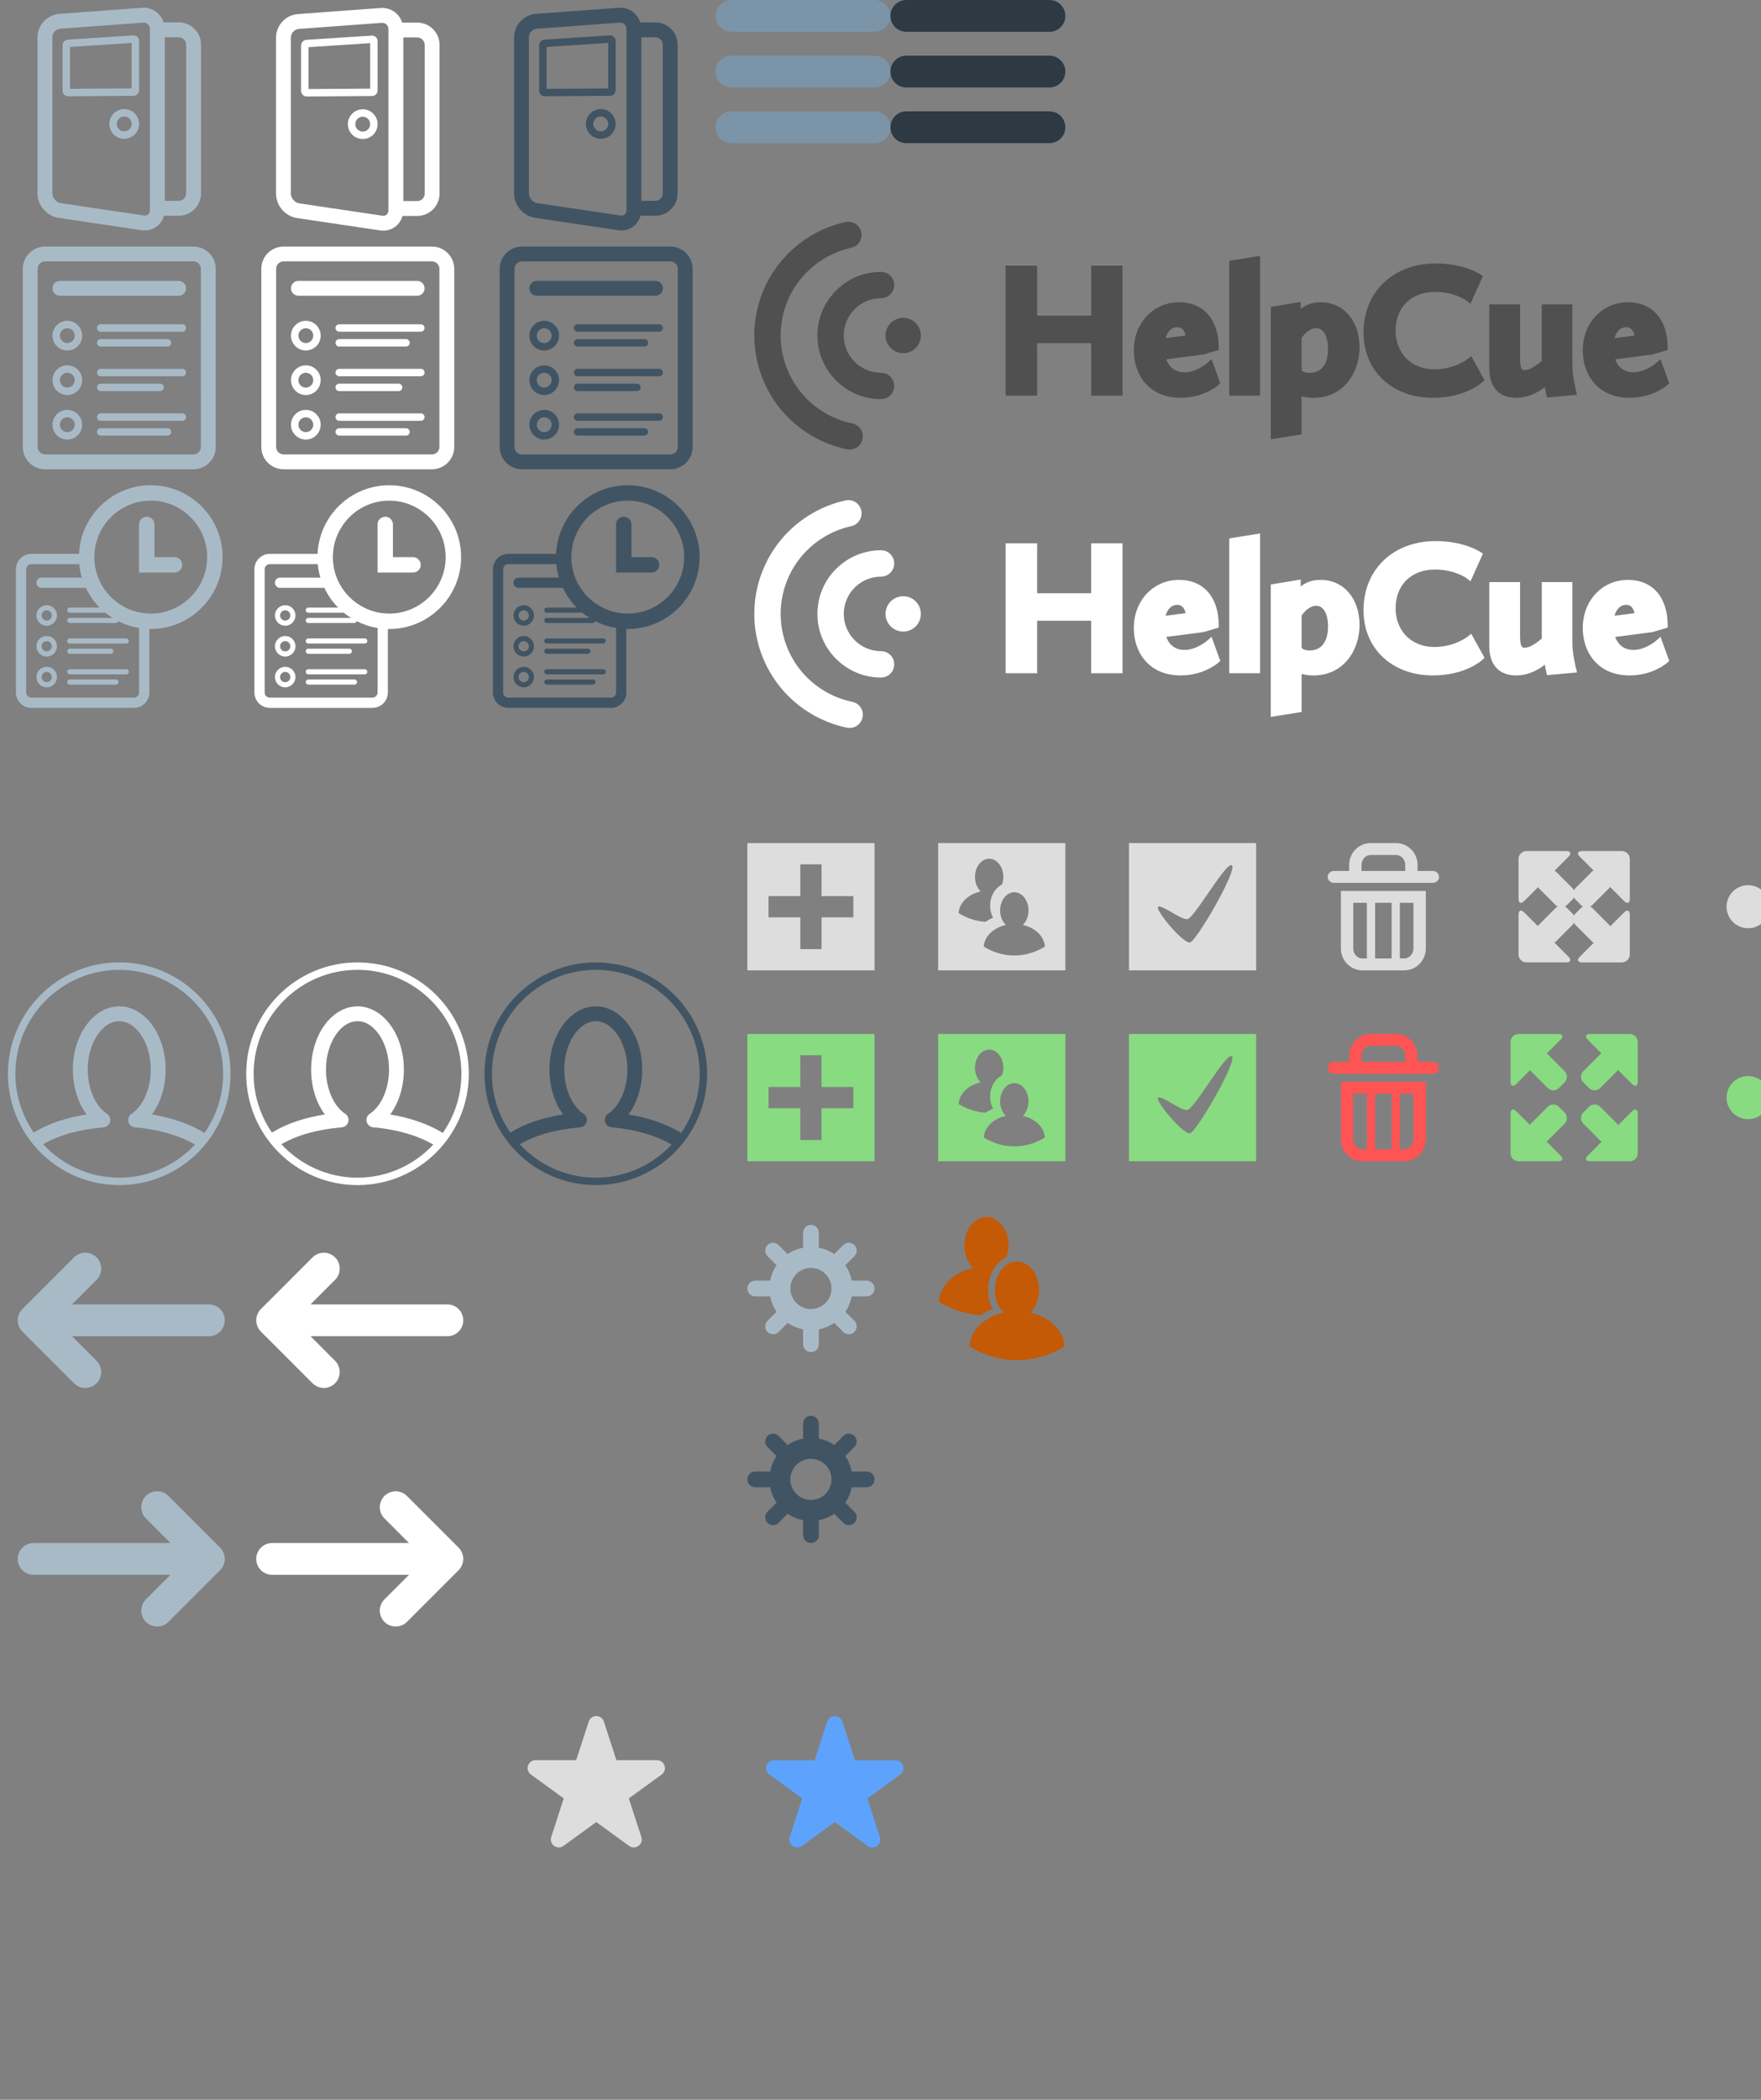 <?xml version="1.0" encoding="utf-8"?>
<!-- Generator: Adobe Illustrator 16.0.4, SVG Export Plug-In . SVG Version: 6.00 Build 0)  -->
<!DOCTYPE svg PUBLIC "-//W3C//DTD SVG 1.1//EN" "http://www.w3.org/Graphics/SVG/1.1/DTD/svg11.dtd">
<svg version="1.1" xmlns="http://www.w3.org/2000/svg" xmlns:xlink="http://www.w3.org/1999/xlink" x="0px" y="0px" width="221.5px"
	 height="264px" viewBox="0.25 0 221.5 264" enable-background="new 0.25 0 221.5 264" xml:space="preserve">
<rect x="0.25" y="0" width="221.5" height="264" fill="#808080" stroke="none"/>
<g id="Layer_1">
	<path fill="none" stroke="#000000" stroke-linecap="round" stroke-linejoin="round" stroke-miterlimit="10" d="M91.233,11.326"/>
	<path fill="none" stroke="#000000" stroke-linecap="round" stroke-linejoin="round" stroke-miterlimit="10" d="M89.233,12.929"/>
	<g>
		<path fill="#7B94A8" d="M110.25,0h-18c-1.104,0-2,0.896-2,2s0.896,2,2,2h18c1.104,0,2-0.896,2-2S111.354,0,110.25,0z"/>
		<path fill="#7B94A8" d="M110.25,7h-18c-1.104,0-2,0.896-2,2s0.896,2,2,2h18c1.104,0,2-0.896,2-2S111.354,7,110.25,7z"/>
		<path fill="#7B94A8" d="M110.25,14h-18c-1.104,0-2,0.896-2,2s0.896,2,2,2h18c1.104,0,2-0.896,2-2S111.354,14,110.25,14z"/>
	</g>
	<g>
		<path fill="#2D3A44" d="M132.25,0h-18c-1.104,0-2,0.896-2,2s0.896,2,2,2h18c1.104,0,2-0.896,2-2S133.354,0,132.25,0z"/>
		<path fill="#2D3A44" d="M132.25,7h-18c-1.104,0-2,0.896-2,2s0.896,2,2,2h18c1.104,0,2-0.896,2-2S133.354,7,132.25,7z"/>
		<path fill="#2D3A44" d="M132.25,14h-18c-1.104,0-2,0.896-2,2s0.896,2,2,2h18c1.104,0,2-0.896,2-2S133.354,14,132.25,14z"/>
	</g>
	<g>
		<path fill="#FFFFFF" d="M52.732,2.84h-1.895c-0.363-1.137-1.436-1.927-2.728-1.833L37.697,1.771
			c-1.505,0.11-2.731,1.43-2.731,2.939v19.636c0,1.5,1.163,2.85,2.647,3.071l10.443,1.553c0.138,0.021,0.274,0.03,0.407,0.03
			c1.168,0,2.116-0.773,2.412-1.849h1.857c1.546,0,2.805-1.258,2.805-2.805V5.646C55.537,4.098,54.278,2.84,52.732,2.84z
			 M49.108,26.45c0,0.453-0.33,0.739-0.777,0.67l-10.443-1.553c-0.561-0.083-1.053-0.653-1.053-1.221V4.71
			c0-0.543,0.457-1.034,0.999-1.074l10.48-0.767c0.453,0,0.794,0.345,0.794,0.803V26.45z M53.667,24.346
			c0,0.516-0.42,0.935-0.935,0.935h-1.753V4.71h1.753c0.515,0,0.935,0.42,0.935,0.935V24.346z"/>
		<path fill="#FFFFFF" d="M47.017,4.475c-0.001,0-0.002,0-0.003,0L38.793,5.01c-0.376,0.024-0.671,0.338-0.671,0.716v5.706
			c0,0.386,0.314,0.7,0.701,0.7h0.001l8.221-0.059c0.386,0,0.699-0.316,0.699-0.702v-6.21C47.745,4.783,47.438,4.475,47.017,4.475z
			 M46.81,11.142l-7.753,0.052V5.93l7.753-0.505V11.142z"/>
		<path fill="#FFFFFF" d="M45.875,13.739c-1.031,0-1.87,0.839-1.87,1.87c0,1.032,0.839,1.87,1.87,1.87s1.87-0.838,1.87-1.87
			C47.745,14.578,46.906,13.739,45.875,13.739z M45.875,16.544c-0.515,0-0.935-0.42-0.935-0.935c0-0.515,0.42-0.935,0.935-0.935
			s0.935,0.42,0.935,0.935C46.81,16.125,46.39,16.544,45.875,16.544z"/>
	</g>
	<g>
		<path fill="#FFFFFF" d="M38.718,40.333c-1.03,0-1.867,0.837-1.867,1.867c0,1.03,0.837,1.867,1.867,1.867
			c1.029,0,1.866-0.837,1.866-1.867C40.585,41.17,39.748,40.333,38.718,40.333z M38.718,43.134c-0.514,0-0.934-0.42-0.934-0.934
			s0.42-0.934,0.934-0.934s0.934,0.419,0.934,0.934S39.231,43.134,38.718,43.134z"/>
		<path fill="#FFFFFF" d="M38.718,45.934c-1.03,0-1.867,0.837-1.867,1.866c0,1.03,0.837,1.867,1.867,1.867
			c1.029,0,1.866-0.837,1.866-1.867C40.585,46.771,39.748,45.934,38.718,45.934z M38.718,48.733c-0.514,0-0.934-0.419-0.934-0.934
			c0-0.514,0.42-0.934,0.934-0.934s0.934,0.42,0.934,0.934C39.651,48.314,39.231,48.733,38.718,48.733z"/>
		<path fill="#FFFFFF" d="M38.718,51.533c-1.03,0-1.867,0.837-1.867,1.867s0.837,1.866,1.867,1.866c1.029,0,1.866-0.837,1.866-1.866
			C40.585,52.37,39.748,51.533,38.718,51.533z M38.718,54.333c-0.514,0-0.934-0.42-0.934-0.934c0-0.514,0.42-0.934,0.934-0.934
			s0.934,0.42,0.934,0.934C39.651,53.914,39.231,54.333,38.718,54.333z"/>
		<path fill="#FFFFFF" d="M54.585,31H35.918c-1.543,0-2.8,1.256-2.8,2.8V56.2c0,1.543,1.257,2.8,2.8,2.8h18.667
			c1.543,0,2.8-1.257,2.8-2.8V33.8C57.385,32.256,56.128,31,54.585,31z M55.518,56.2c0,0.514-0.419,0.934-0.934,0.934H35.918
			c-0.515,0-0.934-0.419-0.934-0.934V33.8c0-0.515,0.419-0.934,0.934-0.934h18.667c0.514,0,0.934,0.419,0.934,0.934L55.518,56.2
			L55.518,56.2z"/>
		<path fill="#FFFFFF" d="M53.185,40.771H42.917c-0.257,0-0.467,0.208-0.467,0.466c0,0.258,0.21,0.468,0.467,0.468h10.267
			c0.257,0,0.468-0.209,0.468-0.468C53.652,40.979,53.443,40.771,53.185,40.771z"/>
		<path fill="#FFFFFF" d="M42.917,43.57h8.4c0.257,0,0.466-0.208,0.466-0.467c0-0.257-0.208-0.467-0.466-0.467h-8.4
			c-0.257,0-0.467,0.209-0.467,0.467C42.451,43.362,42.66,43.57,42.917,43.57z"/>
		<path fill="#FFFFFF" d="M53.185,46.371H42.917c-0.257,0-0.467,0.209-0.467,0.467c0,0.257,0.21,0.467,0.467,0.467h10.267
			c0.257,0,0.468-0.209,0.468-0.467C53.652,46.58,53.443,46.371,53.185,46.371z"/>
		<path fill="#FFFFFF" d="M42.917,49.171h7.467c0.257,0,0.467-0.209,0.467-0.467c0-0.258-0.208-0.466-0.467-0.466h-7.467
			c-0.257,0-0.467,0.208-0.467,0.466C42.451,48.962,42.66,49.171,42.917,49.171z"/>
		<path fill="#FFFFFF" d="M53.185,51.971H42.917c-0.257,0-0.467,0.209-0.467,0.467s0.21,0.467,0.467,0.467h10.267
			c0.257,0,0.468-0.208,0.468-0.467C53.652,52.18,53.443,51.971,53.185,51.971z"/>
		<path fill="#FFFFFF" d="M51.319,53.837h-8.4c-0.257,0-0.467,0.209-0.467,0.467c0,0.259,0.21,0.466,0.467,0.466h8.4
			c0.257,0,0.466-0.208,0.466-0.466C51.785,54.047,51.576,53.837,51.319,53.837z"/>
		<path fill="#FFFFFF" d="M37.785,37.183h14.933c0.515,0,0.934-0.418,0.934-0.934c0-0.515-0.419-0.934-0.934-0.934H37.785
			c-0.515,0-0.934,0.419-0.934,0.934C36.852,36.765,37.27,37.183,37.785,37.183z"/>
	</g>
	<path fill="#FFFFFF" d="M45.217,121c-7.732,0-14,6.269-14,14s6.268,14,14,14s14-6.269,14-14S52.949,121,45.217,121z
		 M45.217,121.934c7.206,0,13.066,5.86,13.066,13.066c0,2.777-0.876,5.348-2.358,7.467c-0.041-0.035-0.072-0.08-0.121-0.109
		c-1.824-1.082-3.997-1.832-6.479-2.236c1.091-1.461,1.726-3.478,1.726-5.662c0-4.375-2.618-7.933-5.833-7.933
		s-5.833,3.558-5.833,7.933c0,2.184,0.633,4.197,1.722,5.658c-2.559,0.404-4.749,1.144-6.527,2.203
		c-0.042,0.025-0.07,0.066-0.107,0.097c-1.461-2.108-2.322-4.663-2.322-7.417C32.15,127.794,38.011,121.934,45.217,121.934z
		 M45.217,148.066c-3.784,0-7.186-1.626-9.574-4.203c1.949-1.137,4.481-1.85,7.535-2.121c0.256-0.008,0.51-0.121,0.687-0.328
		c0.246-0.289,0.295-0.697,0.122-1.034c-0.087-0.17-0.221-0.305-0.382-0.391c-1.433-0.997-2.355-3.156-2.355-5.53
		c0-3.287,1.816-6.066,3.967-6.066c2.151,0,3.966,2.779,3.966,6.066c0,2.377-0.924,4.539-2.359,5.534
		c-0.141,0.079-0.262,0.195-0.348,0.34c-0.183,0.31-0.172,0.697,0.028,0.994c0.18,0.27,0.477,0.415,0.777,0.415c0,0,0.002,0,0.002,0
		c2.905,0.262,5.48,1.012,7.467,2.164C52.364,146.458,48.978,148.066,45.217,148.066z"/>
	<path fill="#FFFFFF" d="M58.183,197.111c0.018-0.025,0.029-0.057,0.046-0.084c0.05-0.084,0.1-0.168,0.138-0.26
		c0.016-0.037,0.023-0.078,0.037-0.117c0.029-0.084,0.06-0.166,0.077-0.256c0.026-0.129,0.04-0.269,0.04-0.396
		s-0.014-0.268-0.04-0.396c-0.018-0.09-0.048-0.172-0.077-0.256c-0.014-0.039-0.021-0.08-0.037-0.117
		c-0.038-0.092-0.088-0.176-0.138-0.26c-0.017-0.027-0.028-0.059-0.046-0.085c-0.073-0.108-0.156-0.21-0.249-0.304l-6.499-6.498
		c-0.781-0.781-2.048-0.781-2.828,0c-0.781,0.781-0.781,2.047,0,2.828l3.085,3.09H34.479c-1.104,0-2,0.896-2,2s0.896,2,2,2h17.213
		l-3.086,3.086c-0.781,0.781-0.781,2.047,0,2.828c0.39,0.391,0.902,0.586,1.414,0.586s1.023-0.195,1.414-0.586l6.499-6.498
		C58.026,197.322,58.109,197.221,58.183,197.111z"/>
	<g>
		<path fill="#415463" d="M82.673,2.813h-1.895c-0.363-1.137-1.435-1.927-2.728-1.833L67.639,1.744
			c-1.505,0.11-2.731,1.43-2.731,2.939v19.636c0,1.5,1.163,2.85,2.647,3.071l10.443,1.553c0.138,0.021,0.274,0.03,0.407,0.03
			c1.168,0,2.116-0.773,2.412-1.849h1.857c1.546,0,2.805-1.258,2.805-2.805V5.619C85.479,4.071,84.22,2.813,82.673,2.813z
			 M79.05,26.423c0,0.453-0.33,0.739-0.777,0.67L67.831,25.54c-0.562-0.083-1.053-0.653-1.053-1.221V4.684
			c0-0.543,0.457-1.034,0.999-1.074l10.48-0.767c0.453,0,0.794,0.345,0.794,0.803V26.423z M83.608,24.319
			c0,0.516-0.42,0.935-0.935,0.935H80.92V4.684h1.753c0.515,0,0.935,0.42,0.935,0.935V24.319z"/>
		<path fill="#415463" d="M76.958,4.448c-0.001,0-0.002,0-0.003,0l-8.221,0.535c-0.376,0.024-0.671,0.338-0.671,0.716v5.706
			c0,0.386,0.314,0.7,0.701,0.7h0.002l8.221-0.059c0.386,0,0.699-0.316,0.699-0.702v-6.21C77.687,4.756,77.38,4.448,76.958,4.448z
			 M76.751,11.115l-7.753,0.052V5.903l7.753-0.505V11.115z"/>
		<path fill="#415463" d="M75.816,13.712c-1.031,0-1.87,0.839-1.87,1.87c0,1.032,0.839,1.87,1.87,1.87c1.032,0,1.87-0.838,1.87-1.87
			C77.687,14.551,76.848,13.712,75.816,13.712z M75.816,16.518c-0.515,0-0.935-0.42-0.935-0.935c0-0.515,0.42-0.935,0.935-0.935
			c0.515,0,0.935,0.42,0.935,0.935C76.751,16.098,76.332,16.518,75.816,16.518z"/>
	</g>
	<g>
		<path fill="#415463" d="M68.701,40.333c-1.028,0-1.866,0.837-1.866,1.867c0,1.03,0.837,1.867,1.866,1.867
			c1.03,0,1.867-0.837,1.867-1.867C70.569,41.17,69.731,40.333,68.701,40.333z M68.701,43.134c-0.514,0-0.934-0.42-0.934-0.934
			s0.42-0.934,0.934-0.934c0.515,0,0.934,0.419,0.934,0.934S69.216,43.134,68.701,43.134z"/>
		<path fill="#415463" d="M68.701,45.934c-1.028,0-1.866,0.837-1.866,1.866c0,1.03,0.837,1.867,1.866,1.867
			c1.03,0,1.867-0.837,1.867-1.867C70.569,46.771,69.731,45.934,68.701,45.934z M68.701,48.733c-0.514,0-0.934-0.419-0.934-0.934
			c0-0.514,0.42-0.934,0.934-0.934c0.515,0,0.934,0.42,0.934,0.934C69.635,48.314,69.216,48.733,68.701,48.733z"/>
		<path fill="#415463" d="M68.701,51.533c-1.028,0-1.866,0.837-1.866,1.867s0.837,1.866,1.866,1.866c1.03,0,1.867-0.837,1.867-1.866
			C70.569,52.37,69.731,51.533,68.701,51.533z M68.701,54.333c-0.514,0-0.934-0.42-0.934-0.934c0-0.514,0.42-0.934,0.934-0.934
			c0.515,0,0.934,0.42,0.934,0.934C69.635,53.914,69.216,54.333,68.701,54.333z"/>
		<path fill="#415463" d="M84.569,31H65.902c-1.543,0-2.8,1.256-2.8,2.8V56.2c0,1.543,1.257,2.8,2.8,2.8h18.667
			c1.543,0,2.8-1.257,2.8-2.8V33.8C87.368,32.256,86.112,31,84.569,31z M85.501,56.2c0,0.514-0.419,0.934-0.934,0.934H65.902
			c-0.514,0-0.934-0.419-0.934-0.934V33.8c0-0.515,0.419-0.934,0.934-0.934h18.667c0.514,0,0.934,0.419,0.934,0.934L85.501,56.2
			L85.501,56.2z"/>
		<path fill="#415463" d="M83.169,40.771H72.902c-0.258,0-0.466,0.208-0.466,0.466c0,0.258,0.208,0.468,0.466,0.468h10.266
			c0.258,0,0.467-0.209,0.467-0.468C83.635,40.979,83.426,40.771,83.169,40.771z"/>
		<path fill="#415463" d="M72.902,43.57h8.399c0.257,0,0.467-0.208,0.467-0.467c0-0.257-0.209-0.467-0.467-0.467h-8.399
			c-0.258,0-0.466,0.209-0.466,0.467C72.436,43.362,72.644,43.57,72.902,43.57z"/>
		<path fill="#415463" d="M83.169,46.371H72.902c-0.258,0-0.466,0.209-0.466,0.467c0,0.257,0.208,0.467,0.466,0.467h10.266
			c0.258,0,0.467-0.209,0.467-0.467C83.635,46.58,83.426,46.371,83.169,46.371z"/>
		<path fill="#415463" d="M72.902,49.171h7.467c0.258,0,0.467-0.209,0.467-0.467c0-0.258-0.209-0.466-0.467-0.466h-7.467
			c-0.258,0-0.466,0.208-0.466,0.466C72.436,48.962,72.644,49.171,72.902,49.171z"/>
		<path fill="#415463" d="M83.169,51.971H72.902c-0.258,0-0.466,0.209-0.466,0.467s0.208,0.467,0.466,0.467h10.266
			c0.258,0,0.467-0.208,0.467-0.467C83.635,52.18,83.426,51.971,83.169,51.971z"/>
		<path fill="#415463" d="M81.301,53.837h-8.399c-0.258,0-0.466,0.209-0.466,0.467c0,0.259,0.208,0.466,0.466,0.466h8.399
			c0.257,0,0.467-0.208,0.467-0.466C81.768,54.047,81.56,53.837,81.301,53.837z"/>
		<path fill="#415463" d="M67.769,37.183h14.934c0.515,0,0.934-0.418,0.934-0.934c0-0.515-0.419-0.934-0.934-0.934H67.769
			c-0.515,0-0.933,0.419-0.933,0.934C66.835,36.765,67.254,37.183,67.769,37.183z"/>
	</g>
	<path fill="#415463" d="M75.193,121c-7.732,0-14,6.269-14,14s6.268,14,14,14c7.731,0,14-6.269,14-14S82.925,121,75.193,121z
		 M75.193,121.934c7.205,0,13.066,5.86,13.066,13.066c0,2.777-0.876,5.348-2.358,7.467c-0.041-0.035-0.072-0.08-0.121-0.109
		c-1.824-1.082-3.997-1.832-6.479-2.236c1.091-1.461,1.726-3.478,1.726-5.662c0-4.375-2.617-7.933-5.833-7.933
		c-3.216,0-5.833,3.558-5.833,7.933c0,2.184,0.633,4.197,1.722,5.658c-2.56,0.404-4.75,1.144-6.527,2.203
		c-0.043,0.025-0.07,0.066-0.108,0.097c-1.461-2.108-2.322-4.663-2.322-7.417C62.126,127.794,67.988,121.934,75.193,121.934z
		 M75.193,148.066c-3.784,0-7.186-1.626-9.574-4.203c1.948-1.137,4.48-1.85,7.534-2.121c0.257-0.008,0.51-0.121,0.687-0.328
		c0.247-0.289,0.295-0.697,0.122-1.034c-0.087-0.17-0.222-0.305-0.382-0.391c-1.433-0.997-2.354-3.156-2.354-5.53
		c0-3.287,1.816-6.066,3.967-6.066c2.15,0,3.967,2.779,3.967,6.066c0,2.377-0.925,4.539-2.359,5.534
		c-0.142,0.079-0.263,0.195-0.349,0.34c-0.183,0.31-0.171,0.697,0.028,0.994c0.18,0.27,0.477,0.415,0.777,0.415
		c0.001,0,0.002,0,0.003,0c2.905,0.262,5.479,1.012,7.467,2.164C82.341,146.458,78.954,148.066,75.193,148.066z"/>
	<g>
		<path fill="#A9BAC7" d="M22.73,2.813h-1.895c-0.363-1.137-1.436-1.927-2.728-1.833L7.696,1.744
			c-1.505,0.11-2.731,1.43-2.731,2.939v19.636c0,1.5,1.163,2.85,2.647,3.071l10.443,1.553c0.138,0.021,0.274,0.03,0.407,0.03
			c1.168,0,2.116-0.773,2.412-1.849h1.857c1.546,0,2.805-1.258,2.805-2.805V5.619C25.536,4.071,24.277,2.813,22.73,2.813z
			 M19.107,26.423c0,0.453-0.33,0.739-0.777,0.67L7.886,25.54c-0.56-0.083-1.052-0.653-1.052-1.221V4.684
			c0-0.543,0.457-1.035,0.999-1.074l10.48-0.767c0.453,0,0.794,0.345,0.794,0.803V26.423z M23.666,24.319
			c0,0.516-0.42,0.935-0.935,0.935h-1.753V4.684h1.753c0.515,0,0.935,0.42,0.935,0.935V24.319z"/>
		<path fill="#A9BAC7" d="M17.016,4.448c-0.001,0-0.002,0-0.003,0L8.792,4.983C8.415,5.007,8.12,5.321,8.12,5.699v5.706
			c0,0.386,0.314,0.7,0.701,0.7h0.001l8.221-0.059c0.386,0,0.699-0.316,0.699-0.702v-6.21C17.744,4.756,17.437,4.448,17.016,4.448z
			 M16.809,11.115l-7.753,0.052V5.903l7.753-0.505V11.115z"/>
		<path fill="#A9BAC7" d="M15.874,13.712c-1.031,0-1.87,0.839-1.87,1.87c0,1.032,0.839,1.87,1.87,1.87s1.87-0.838,1.87-1.87
			C17.744,14.551,16.905,13.712,15.874,13.712z M15.874,16.518c-0.515,0-0.935-0.42-0.935-0.935c0-0.515,0.42-0.935,0.935-0.935
			s0.935,0.42,0.935,0.935C16.809,16.098,16.389,16.518,15.874,16.518z"/>
	</g>
	<g>
		<path fill="#A9BAC7" d="M8.718,40.333c-1.03,0-1.867,0.837-1.867,1.867c0,1.03,0.837,1.867,1.867,1.867s1.867-0.837,1.867-1.867
			S9.748,40.333,8.718,40.333z M8.718,43.134c-0.514,0-0.934-0.42-0.934-0.934s0.42-0.934,0.934-0.934
			c0.514,0,0.934,0.419,0.934,0.934S9.231,43.134,8.718,43.134z"/>
		<path fill="#A9BAC7" d="M8.718,45.934c-1.03,0-1.867,0.837-1.867,1.866c0,1.03,0.837,1.867,1.867,1.867s1.867-0.837,1.867-1.867
			S9.748,45.934,8.718,45.934z M8.718,48.733c-0.514,0-0.934-0.419-0.934-0.934c0-0.514,0.42-0.934,0.934-0.934
			c0.514,0,0.934,0.42,0.934,0.934C9.652,48.314,9.231,48.733,8.718,48.733z"/>
		<path fill="#A9BAC7" d="M8.718,51.533c-1.03,0-1.867,0.837-1.867,1.867s0.837,1.866,1.867,1.866s1.867-0.837,1.867-1.866
			C10.585,52.37,9.748,51.533,8.718,51.533z M8.718,54.333c-0.514,0-0.934-0.42-0.934-0.934c0-0.514,0.42-0.934,0.934-0.934
			c0.514,0,0.934,0.42,0.934,0.934C9.652,53.914,9.231,54.333,8.718,54.333z"/>
		<path fill="#A9BAC7" d="M24.584,31H5.917c-1.543,0-2.8,1.256-2.8,2.8V56.2c0,1.543,1.255,2.8,2.8,2.8h18.667
			c1.543,0,2.8-1.257,2.8-2.8V33.8C27.385,32.256,26.128,31,24.584,31z M25.517,56.2c0,0.514-0.419,0.934-0.934,0.934H5.917
			c-0.514,0-0.934-0.419-0.934-0.934V33.8c0-0.515,0.419-0.934,0.934-0.934h18.667c0.514,0,0.934,0.419,0.934,0.934L25.517,56.2
			L25.517,56.2z"/>
		<path fill="#A9BAC7" d="M23.184,40.771H12.917c-0.257,0-0.467,0.208-0.467,0.466c0,0.258,0.209,0.468,0.467,0.468h10.266
			c0.258,0,0.467-0.209,0.467-0.468C23.651,40.979,23.443,40.771,23.184,40.771z"/>
		<path fill="#A9BAC7" d="M12.917,43.57h8.4c0.257,0,0.468-0.208,0.468-0.467c0-0.257-0.209-0.467-0.468-0.467h-8.4
			c-0.257,0-0.467,0.209-0.467,0.467C12.451,43.362,12.66,43.57,12.917,43.57z"/>
		<path fill="#A9BAC7" d="M23.184,46.372H12.917c-0.257,0-0.467,0.209-0.467,0.467c0,0.258,0.209,0.467,0.467,0.467h10.266
			c0.258,0,0.467-0.208,0.467-0.467C23.651,46.58,23.443,46.372,23.184,46.372z"/>
		<path fill="#A9BAC7" d="M12.917,49.171h7.467c0.257,0,0.468-0.209,0.468-0.467c0-0.258-0.21-0.466-0.468-0.466h-7.467
			c-0.257,0-0.467,0.208-0.467,0.466C12.451,48.962,12.66,49.171,12.917,49.171z"/>
		<path fill="#A9BAC7" d="M23.184,51.971H12.917c-0.257,0-0.467,0.209-0.467,0.467s0.209,0.467,0.467,0.467h10.266
			c0.258,0,0.467-0.208,0.467-0.467C23.651,52.18,23.443,51.971,23.184,51.971z"/>
		<path fill="#A9BAC7" d="M21.317,53.837h-8.4c-0.257,0-0.467,0.209-0.467,0.467c0,0.259,0.209,0.466,0.467,0.466h8.4
			c0.257,0,0.468-0.208,0.468-0.466C21.785,54.047,21.576,53.837,21.317,53.837z"/>
		<path fill="#A9BAC7" d="M7.784,37.184h14.934c0.515,0,0.933-0.418,0.933-0.934c0-0.515-0.418-0.934-0.933-0.934H7.784
			c-0.515,0-0.934,0.419-0.934,0.934C6.851,36.765,7.27,37.184,7.784,37.184z"/>
	</g>
	<path fill="#A9BAC7" d="M15.25,121c-7.731,0-14,6.269-14,14s6.269,14,14,14s14-6.269,14-14S22.981,121,15.25,121z M15.25,121.934
		c7.205,0,13.066,5.86,13.066,13.066c0,2.777-0.876,5.348-2.358,7.467c-0.042-0.035-0.072-0.08-0.121-0.109
		c-1.825-1.082-3.998-1.832-6.479-2.236c1.091-1.461,1.726-3.478,1.726-5.662c0-4.375-2.617-7.933-5.833-7.933
		s-5.833,3.558-5.833,7.933c0,2.184,0.633,4.197,1.722,5.658c-2.559,0.404-4.749,1.144-6.526,2.203
		c-0.043,0.025-0.071,0.066-0.108,0.097c-1.461-2.108-2.322-4.663-2.322-7.417C2.184,127.794,8.045,121.934,15.25,121.934z
		 M15.25,148.066c-3.784,0-7.186-1.626-9.574-4.203c1.949-1.137,4.48-1.85,7.534-2.121c0.257-0.008,0.51-0.121,0.687-0.328
		c0.247-0.289,0.295-0.697,0.122-1.034c-0.087-0.17-0.221-0.305-0.382-0.391c-1.433-0.997-2.355-3.156-2.355-5.53
		c0-3.287,1.816-6.066,3.967-6.066s3.967,2.779,3.967,6.066c0,2.377-0.924,4.539-2.359,5.534c-0.142,0.079-0.263,0.195-0.348,0.34
		c-0.183,0.31-0.172,0.697,0.028,0.994c0.18,0.27,0.476,0.415,0.777,0.415c0.001,0,0.002,0,0.003,0
		c2.905,0.262,5.479,1.012,7.466,2.164C22.397,146.458,19.011,148.066,15.25,148.066z"/>
	<path fill="#A9BAC7" d="M28.183,197.111c0.018-0.025,0.029-0.057,0.046-0.084c0.05-0.084,0.1-0.168,0.138-0.26
		c0.016-0.037,0.023-0.078,0.037-0.117c0.029-0.084,0.06-0.166,0.077-0.256c0.026-0.129,0.04-0.269,0.04-0.396
		s-0.014-0.268-0.04-0.396c-0.018-0.09-0.048-0.172-0.077-0.256c-0.014-0.039-0.021-0.08-0.037-0.117
		c-0.038-0.092-0.088-0.176-0.138-0.26c-0.017-0.027-0.028-0.059-0.046-0.085c-0.073-0.108-0.156-0.21-0.249-0.304l-6.499-6.498
		c-0.781-0.781-2.048-0.781-2.828,0c-0.781,0.781-0.781,2.047,0,2.828l3.085,3.09H4.479c-1.104,0-2,0.896-2,2s0.896,2,2,2h17.213
		l-3.086,3.086c-0.781,0.781-0.781,2.047,0,2.828c0.39,0.391,0.902,0.586,1.414,0.586s1.023-0.195,1.414-0.586l6.499-6.498
		C28.026,197.322,28.109,197.221,28.183,197.111z"/>
	<path fill="#A9BAC7" d="M2.817,164.889c-0.018,0.025-0.029,0.057-0.046,0.084c-0.05,0.084-0.1,0.168-0.138,0.26
		c-0.016,0.037-0.023,0.078-0.037,0.117c-0.029,0.084-0.06,0.166-0.077,0.256c-0.026,0.129-0.04,0.269-0.04,0.396
		s0.014,0.268,0.04,0.396c0.018,0.09,0.048,0.172,0.077,0.256c0.014,0.039,0.021,0.08,0.037,0.117
		c0.038,0.092,0.088,0.176,0.138,0.26c0.017,0.027,0.028,0.059,0.046,0.085c0.073,0.108,0.156,0.21,0.249,0.304l6.499,6.498
		c0.781,0.781,2.048,0.781,2.828,0c0.781-0.781,0.781-2.047,0-2.828L9.308,168h17.213c1.104,0,2-0.896,2-2s-0.896-2-2-2H9.308
		l3.086-3.086c0.781-0.781,0.781-2.047,0-2.828c-0.39-0.391-0.902-0.586-1.414-0.586s-1.023,0.195-1.414,0.586l-6.499,6.498
		C2.974,164.678,2.891,164.779,2.817,164.889z"/>
	<path fill="#FFFFFF" d="M32.817,164.889c-0.018,0.025-0.029,0.057-0.046,0.084c-0.05,0.084-0.1,0.168-0.138,0.26
		c-0.016,0.037-0.023,0.078-0.037,0.117c-0.029,0.084-0.06,0.166-0.077,0.256c-0.026,0.129-0.04,0.269-0.04,0.396
		s0.014,0.268,0.04,0.396c0.018,0.09,0.048,0.172,0.077,0.256c0.014,0.039,0.021,0.08,0.037,0.117
		c0.038,0.092,0.088,0.176,0.138,0.26c0.017,0.027,0.028,0.059,0.046,0.085c0.073,0.108,0.156,0.21,0.249,0.304l6.499,6.498
		c0.781,0.781,2.048,0.781,2.828,0c0.781-0.781,0.781-2.047,0-2.828L39.308,168h17.213c1.104,0,2-0.896,2-2s-0.896-2-2-2H39.308
		l3.086-3.086c0.781-0.781,0.781-2.047,0-2.828c-0.39-0.391-0.902-0.586-1.414-0.586s-1.023,0.195-1.414,0.586l-6.499,6.498
		C32.974,164.678,32.891,164.779,32.817,164.889z"/>
	<g>
		<path fill="#505050" d="M107.121,56.524c-0.11,0-0.224-0.012-0.334-0.035c-3.249-0.666-6.207-2.446-8.326-5.016
			c-2.15-2.607-3.336-5.906-3.336-9.29c0-3.353,1.165-6.628,3.279-9.222c2.085-2.557,4.998-4.348,8.205-5.047
			c0.895-0.194,1.777,0.373,1.973,1.27c0.195,0.894-0.373,1.777-1.268,1.972c-2.476,0.539-4.727,1.923-6.34,3.902
			c-1.633,2.003-2.531,4.533-2.531,7.125c0,2.616,0.914,5.165,2.576,7.177c1.639,1.988,3.924,3.365,6.432,3.878
			c0.896,0.183,1.477,1.06,1.291,1.958C108.582,55.982,107.893,56.524,107.121,56.524z"/>
		<path fill="#505050" d="M111.066,50.186c-4.412,0-8.002-3.59-8.002-8.002c0-4.413,3.59-8.003,8.002-8.003
			c0.916,0,1.658,0.744,1.658,1.659c0,0.916-0.742,1.659-1.658,1.659c-2.584,0-4.686,2.102-4.686,4.685s2.102,4.685,4.686,4.685
			c0.916,0,1.658,0.743,1.658,1.659S111.982,50.186,111.066,50.186z"/>
		<circle fill="#505050" cx="113.856" cy="42.184" r="2.222"/>
	</g>
	<g>
		<path fill="#505050" d="M254.307,36.718c2.524,0,4.477,1.675,4.496,1.692l0.123,0.107l1.965-4.062l-0.081-0.062
			c-0.026-0.02-2.604-1.958-6.882-1.958c-3.004,0-5.738,1.142-7.699,3.216c-1.834,1.939-2.885,4.61-2.885,7.327
			c0,5.787,4.283,9.829,10.416,9.829c4.832,0,6.979-2.377,7.067-2.479l0.054-0.061l-1.701-3.762l-0.128,0.12
			c-0.021,0.019-2.056,1.898-4.913,1.898c-3.114,0-5.127-2.292-5.127-5.84C249.012,39.116,251.14,36.718,254.307,36.718z"/>
		<path fill="#505050" d="M281.564,46.339V32.94h-5.459v12.544c-1.254,1.1-3.09,2.536-4.706,2.536c-1.382,0-1.849-0.901-1.849-3.572
			V32.94h-5.502v13.987c0,5.116,3.369,5.88,5.377,5.88c3.336,0,5.841-1.935,7.134-3.215c0.183,1.339,0.553,2.975,0.557,2.992
			l0.024,0.106l5.295-0.485l-0.035-0.141C282.393,52.03,281.564,48.607,281.564,46.339z"/>
		<path fill="#505050" d="M297.523,32.436c-2.717,0-4.599,2.18-5.588,3.718v-3.656l-5.291,0.882v18.924h5.501V40.749
			c0.793-1.16,2.397-3.064,4.37-3.064c0.886,0,1.749,0.364,1.758,0.368l0.146,0.062l0.866-5.197l0.015-0.086l-0.075-0.043
			C299.199,32.774,298.595,32.436,297.523,32.436z"/>
		<path fill="#505050" d="M312.854,32.436c-2.719,0-4.6,2.179-5.588,3.717v-3.656l-5.291,0.882v18.924h5.501V40.749
			c0.792-1.16,2.395-3.064,4.37-3.064c0.886,0,1.748,0.364,1.757,0.368l0.146,0.062l0.867-5.197l0.015-0.086l-0.076-0.043
			C314.529,32.774,313.924,32.436,312.854,32.436z"/>
		<rect x="317.388" y="32.94" fill="#505050" width="5.501" height="19.363"/>
		<path fill="#505050" d="M320.159,29.031c1.85,0,3.191-1.289,3.191-3.065s-1.342-3.066-3.191-3.066
			c-1.874,0-3.233,1.29-3.233,3.066S318.285,29.031,320.159,29.031z"/>
	</g>
	<g>
		<path fill="#FFFFFF" d="M107.121,91.524c-0.11,0-0.224-0.012-0.334-0.035c-3.249-0.666-6.207-2.446-8.326-5.016
			c-2.15-2.607-3.336-5.906-3.336-9.29c0-3.353,1.165-6.628,3.279-9.222c2.085-2.557,4.998-4.348,8.205-5.047
			c0.895-0.194,1.777,0.373,1.973,1.27c0.195,0.894-0.373,1.777-1.268,1.972c-2.476,0.539-4.727,1.923-6.34,3.902
			c-1.633,2.003-2.531,4.533-2.531,7.125c0,2.616,0.914,5.165,2.576,7.177c1.639,1.988,3.924,3.365,6.432,3.878
			c0.896,0.183,1.477,1.06,1.291,1.958C108.582,90.982,107.893,91.524,107.121,91.524z"/>
		<path fill="#FFFFFF" d="M111.066,85.186c-4.412,0-8.002-3.59-8.002-8.002c0-4.413,3.59-8.003,8.002-8.003
			c0.916,0,1.658,0.744,1.658,1.659c0,0.916-0.742,1.659-1.658,1.659c-2.584,0-4.686,2.102-4.686,4.685s2.102,4.685,4.686,4.685
			c0.916,0,1.658,0.743,1.658,1.659S111.982,85.186,111.066,85.186z"/>
		<circle fill="#FFFFFF" cx="113.856" cy="77.184" r="2.222"/>
	</g>
	<g>
		<path fill="#FFFFFF" d="M254.307,71.718c2.524,0,4.477,1.675,4.496,1.692l0.123,0.107l1.965-4.062l-0.081-0.062
			c-0.026-0.02-2.604-1.958-6.882-1.958c-3.004,0-5.738,1.142-7.699,3.216c-1.834,1.939-2.885,4.61-2.885,7.327
			c0,5.787,4.283,9.829,10.416,9.829c4.832,0,6.979-2.377,7.067-2.479l0.054-0.061l-1.701-3.762l-0.128,0.12
			c-0.021,0.019-2.056,1.898-4.913,1.898c-3.114,0-5.127-2.292-5.127-5.84C249.012,74.116,251.14,71.718,254.307,71.718z"/>
		<path fill="#FFFFFF" d="M281.564,81.339V67.94h-5.459v12.544c-1.254,1.1-3.09,2.536-4.706,2.536c-1.382,0-1.849-0.901-1.849-3.572
			V67.94h-5.502v13.987c0,5.116,3.369,5.88,5.377,5.88c3.336,0,5.841-1.935,7.134-3.215c0.183,1.339,0.553,2.975,0.557,2.992
			l0.024,0.106l5.295-0.485l-0.035-0.141C282.393,87.03,281.564,83.607,281.564,81.339z"/>
		<path fill="#FFFFFF" d="M297.523,67.436c-2.717,0-4.599,2.18-5.588,3.718v-3.656l-5.291,0.882v18.924h5.501V75.749
			c0.793-1.16,2.397-3.064,4.37-3.064c0.886,0,1.749,0.364,1.758,0.368l0.146,0.062l0.866-5.197l0.015-0.086l-0.075-0.043
			C299.199,67.774,298.595,67.436,297.523,67.436z"/>
		<path fill="#FFFFFF" d="M312.854,67.436c-2.719,0-4.6,2.179-5.588,3.717v-3.656l-5.291,0.882v18.924h5.501V75.749
			c0.792-1.16,2.395-3.064,4.37-3.064c0.886,0,1.748,0.364,1.757,0.368l0.146,0.062l0.867-5.197l0.015-0.086l-0.076-0.043
			C314.529,67.774,313.924,67.436,312.854,67.436z"/>
		<rect x="317.388" y="67.94" fill="#FFFFFF" width="5.501" height="19.363"/>
		<path fill="#FFFFFF" d="M320.159,64.031c1.85,0,3.191-1.289,3.191-3.065s-1.342-3.066-3.191-3.066
			c-1.874,0-3.233,1.29-3.233,3.066S318.285,64.031,320.159,64.031z"/>
	</g>
	<g>
		<path fill="#C45906" d="M-34.989,196.703c0.822-0.796,1.362-2.049,1.362-3.473c0-2.41-1.521-4.363-3.397-4.363
			c-1.875,0-3.397,1.953-3.397,4.363c0,1.424,0.54,2.677,1.362,3.473c-2.953,0.659-5.129,2.711-5.278,5.176
			c2.125,1.336,4.626,2.121,7.313,2.121c2.688,0,5.188-0.785,7.314-2.121C-29.86,199.414-32.037,197.362-34.989,196.703z"/>
		<path fill="#C45906" d="M-40.788,196.126c-0.446-0.856-0.689-1.854-0.689-2.896c0-2.296,1.177-4.251,2.831-5.045
			c0.204-0.556,0.329-1.166,0.329-1.821c0-2.41-1.521-4.364-3.397-4.364c-1.875,0-3.397,1.954-3.397,4.364
			c0,1.423,0.54,2.677,1.362,3.474c-2.953,0.658-5.129,2.71-5.278,5.175c1.894,1.19,4.088,1.939,6.445,2.09
			C-42.045,196.719-41.444,196.389-40.788,196.126z"/>
		<path fill="#C45906" d="M-32.572,193.23c0,1.041-0.243,2.039-0.689,2.896c0.655,0.263,1.257,0.593,1.794,0.976
			c2.354-0.15,4.546-0.899,6.438-2.089c-0.149-2.465-2.326-4.517-5.278-5.175c0.822-0.797,1.362-2.051,1.362-3.474
			c0-2.41-1.521-4.364-3.397-4.364c-1.876,0-3.397,1.954-3.397,4.364c0,0.654,0.125,1.264,0.328,1.817
			C-33.754,188.974-32.572,190.932-32.572,193.23z"/>
	</g>
	<g>
		<path fill="#C45906" d="M46.189,216"/>
	</g>
	<g>
		<path fill="#FFFFFF" d="M36.124,76.089c-0.712,0-1.291,0.579-1.291,1.291c0,0.712,0.579,1.292,1.291,1.292s1.291-0.58,1.291-1.292
			S36.836,76.089,36.124,76.089z M36.124,78.026c-0.355,0-0.646-0.291-0.646-0.646c0-0.356,0.291-0.646,0.646-0.646
			c0.355,0,0.646,0.29,0.646,0.646C36.769,77.736,36.479,78.026,36.124,78.026z"/>
		<path fill="#FFFFFF" d="M36.124,79.963c-0.712,0-1.291,0.579-1.291,1.291c0,0.713,0.579,1.292,1.291,1.292s1.291-0.58,1.291-1.292
			S36.836,79.963,36.124,79.963z M36.124,81.899c-0.355,0-0.646-0.29-0.646-0.646c0-0.355,0.291-0.646,0.646-0.646
			c0.355,0,0.646,0.291,0.646,0.646C36.769,81.609,36.479,81.899,36.124,81.899z"/>
		<path fill="#FFFFFF" d="M36.124,83.836c-0.712,0-1.291,0.579-1.291,1.291c0,0.712,0.579,1.291,1.291,1.291
			s1.291-0.579,1.291-1.291C37.415,84.415,36.836,83.836,36.124,83.836z M36.124,85.772c-0.355,0-0.646-0.291-0.646-0.646
			c0-0.356,0.291-0.646,0.646-0.646c0.355,0,0.646,0.29,0.646,0.646C36.769,85.482,36.479,85.772,36.124,85.772z"/>
		<path fill="#FFFFFF" d="M38.705,80.589c0,0.179,0.145,0.323,0.322,0.323h7.101c0.179,0,0.323-0.144,0.323-0.323
			c0-0.179-0.143-0.323-0.322-0.323h-7.101C38.85,80.266,38.705,80.411,38.705,80.589z"/>
		<path fill="#FFFFFF" d="M39.027,82.202h5.165c0.178,0,0.324-0.145,0.324-0.323s-0.146-0.323-0.324-0.323h-5.165
			c-0.178,0-0.322,0.144-0.322,0.323S38.85,82.202,39.027,82.202z"/>
		<path fill="#FFFFFF" d="M46.128,84.138h-7.101c-0.178,0-0.322,0.145-0.322,0.323c0,0.178,0.145,0.323,0.322,0.323h7.101
			c0.179,0,0.323-0.145,0.323-0.323C46.451,84.283,46.308,84.138,46.128,84.138z"/>
		<path fill="#FFFFFF" d="M44.837,85.429h-5.81c-0.178,0-0.322,0.145-0.322,0.324s0.145,0.322,0.322,0.322h5.81
			c0.178,0,0.324-0.144,0.324-0.322S45.016,85.429,44.837,85.429z"/>
		<path fill="#FFFFFF" d="M49.209,61.009c-4.844,0-8.799,3.834-9.017,8.626h-6.005c-1.067,0-1.937,0.869-1.937,1.937v15.492
			c0,1.067,0.869,1.937,1.937,1.937h12.91c1.068,0,1.938-0.869,1.938-1.937v-7.988c0.059,0.001,0.116,0.009,0.175,0.009
			c4.983,0,9.038-4.054,9.038-9.038C58.247,65.063,54.192,61.009,49.209,61.009z M47.742,87.063c0,0.355-0.291,0.646-0.646,0.646
			h-12.91c-0.355,0-0.646-0.29-0.646-0.646V71.571c0-0.356,0.291-0.646,0.646-0.646h6.029c0.057,0.583,0.171,1.149,0.334,1.695
			h-5.073c-0.356,0-0.646,0.29-0.646,0.646c0.001,0.355,0.291,0.646,0.646,0.646h5.575c0.438,0.922,1.021,1.762,1.731,2.48h-3.756
			c-0.178,0-0.322,0.145-0.322,0.322c0,0.179,0.145,0.323,0.322,0.323h4.463c0.287,0.235,0.592,0.446,0.906,0.646h-5.369
			c-0.178,0-0.322,0.145-0.322,0.322c0,0.179,0.145,0.323,0.322,0.323h5.81c0.142,0,0.242-0.103,0.286-0.231
			c0.811,0.413,1.691,0.704,2.62,0.857L47.742,87.063z M49.209,77.145c-0.059,0-0.116-0.007-0.175-0.009
			c-0.441-0.011-0.874-0.057-1.292-0.146c-0.471-0.099-0.925-0.247-1.357-0.435c-0.115-0.05-0.227-0.107-0.339-0.164
			c-1.134-0.567-2.095-1.425-2.784-2.48c-0.263-0.404-0.484-0.836-0.662-1.292c-0.21-0.537-0.357-1.104-0.43-1.695
			c-0.036-0.289-0.061-0.581-0.061-0.879c0-0.139,0.013-0.274,0.021-0.412c0.215-3.722,3.303-6.688,7.078-6.688
			c3.914,0,7.099,3.186,7.099,7.099C56.308,73.96,53.123,77.145,49.209,77.145z"/>
		<path fill="#FFFFFF" d="M52.201,70.046h-2.527v-4.107c0-0.536-0.434-0.97-0.969-0.97c-0.536,0-0.97,0.434-0.97,0.97v3.812v1.778
			v0.456h0.009h1.291h3.167c0.536,0,0.97-0.434,0.97-0.969C53.17,70.48,52.736,70.046,52.201,70.046z"/>
	</g>
	<g>
		<path fill="#415463" d="M66.124,76.089c-0.712,0-1.291,0.579-1.291,1.291c0,0.712,0.579,1.292,1.291,1.292s1.291-0.58,1.291-1.292
			S66.836,76.089,66.124,76.089z M66.124,78.026c-0.355,0-0.646-0.291-0.646-0.646c0-0.356,0.291-0.646,0.646-0.646
			c0.355,0,0.646,0.29,0.646,0.646C66.769,77.736,66.479,78.026,66.124,78.026z"/>
		<path fill="#415463" d="M66.124,79.963c-0.712,0-1.291,0.579-1.291,1.291c0,0.713,0.579,1.292,1.291,1.292s1.291-0.58,1.291-1.292
			S66.836,79.963,66.124,79.963z M66.124,81.899c-0.355,0-0.646-0.29-0.646-0.646c0-0.355,0.291-0.646,0.646-0.646
			c0.355,0,0.646,0.291,0.646,0.646C66.769,81.609,66.479,81.899,66.124,81.899z"/>
		<path fill="#415463" d="M66.124,83.836c-0.712,0-1.291,0.579-1.291,1.291c0,0.712,0.579,1.291,1.291,1.291
			s1.291-0.579,1.291-1.291C67.415,84.415,66.836,83.836,66.124,83.836z M66.124,85.772c-0.355,0-0.646-0.291-0.646-0.646
			c0-0.356,0.291-0.646,0.646-0.646c0.355,0,0.646,0.29,0.646,0.646C66.769,85.482,66.479,85.772,66.124,85.772z"/>
		<path fill="#415463" d="M68.705,80.589c0,0.179,0.145,0.323,0.322,0.323h7.101c0.179,0,0.323-0.144,0.323-0.323
			c0-0.179-0.143-0.323-0.322-0.323h-7.101C68.85,80.266,68.705,80.411,68.705,80.589z"/>
		<path fill="#415463" d="M69.027,82.202h5.165c0.178,0,0.324-0.145,0.324-0.323s-0.146-0.323-0.324-0.323h-5.165
			c-0.178,0-0.322,0.144-0.322,0.323S68.85,82.202,69.027,82.202z"/>
		<path fill="#415463" d="M76.128,84.138h-7.101c-0.178,0-0.322,0.145-0.322,0.323c0,0.178,0.145,0.323,0.322,0.323h7.101
			c0.179,0,0.323-0.145,0.323-0.323C76.451,84.283,76.308,84.138,76.128,84.138z"/>
		<path fill="#415463" d="M74.837,85.429h-5.81c-0.178,0-0.322,0.145-0.322,0.324s0.145,0.322,0.322,0.322h5.81
			c0.178,0,0.324-0.144,0.324-0.322S75.016,85.429,74.837,85.429z"/>
		<path fill="#415463" d="M79.209,61.009c-4.844,0-8.799,3.834-9.017,8.626h-6.005c-1.067,0-1.937,0.869-1.937,1.937v15.492
			c0,1.067,0.869,1.937,1.937,1.937h12.91c1.068,0,1.938-0.869,1.938-1.937v-7.988c0.059,0.001,0.116,0.009,0.175,0.009
			c4.983,0,9.038-4.054,9.038-9.038C88.247,65.063,84.192,61.009,79.209,61.009z M77.742,87.063c0,0.355-0.291,0.646-0.646,0.646
			h-12.91c-0.355,0-0.646-0.29-0.646-0.646V71.571c0-0.356,0.291-0.646,0.646-0.646h6.029c0.057,0.583,0.171,1.149,0.334,1.695
			h-5.073c-0.356,0-0.646,0.29-0.646,0.646c0.001,0.355,0.291,0.646,0.646,0.646h5.575c0.438,0.922,1.021,1.762,1.731,2.48h-3.756
			c-0.178,0-0.322,0.145-0.322,0.322c0,0.179,0.145,0.323,0.322,0.323h4.463c0.287,0.235,0.592,0.446,0.906,0.646h-5.369
			c-0.178,0-0.322,0.145-0.322,0.322c0,0.179,0.145,0.323,0.322,0.323h5.81c0.142,0,0.242-0.103,0.286-0.231
			c0.811,0.413,1.691,0.704,2.62,0.857L77.742,87.063z M79.209,77.145c-0.059,0-0.116-0.007-0.175-0.009
			c-0.441-0.011-0.874-0.057-1.292-0.146c-0.471-0.099-0.925-0.247-1.357-0.435c-0.115-0.05-0.227-0.107-0.339-0.164
			c-1.134-0.567-2.095-1.425-2.784-2.48c-0.263-0.404-0.484-0.836-0.662-1.292c-0.21-0.537-0.357-1.104-0.43-1.695
			c-0.036-0.289-0.061-0.581-0.061-0.879c0-0.139,0.013-0.274,0.021-0.412c0.215-3.722,3.303-6.688,7.078-6.688
			c3.914,0,7.099,3.186,7.099,7.099C86.308,73.96,83.123,77.145,79.209,77.145z"/>
		<path fill="#415463" d="M82.201,70.046h-2.527v-4.107c0-0.536-0.434-0.97-0.969-0.97c-0.536,0-0.97,0.434-0.97,0.97v3.812v1.778
			v0.456h0.009h1.291h3.167c0.536,0,0.97-0.434,0.97-0.969C83.17,70.48,82.736,70.046,82.201,70.046z"/>
	</g>
	<g>
		<path fill="#A9BAC7" d="M6.124,76.089c-0.712,0-1.291,0.579-1.291,1.291c0,0.712,0.579,1.292,1.291,1.292s1.291-0.58,1.291-1.292
			S6.836,76.089,6.124,76.089z M6.124,78.026c-0.355,0-0.646-0.291-0.646-0.646c0-0.356,0.291-0.646,0.646-0.646
			c0.355,0,0.646,0.29,0.646,0.646C6.769,77.736,6.479,78.026,6.124,78.026z"/>
		<path fill="#A9BAC7" d="M6.124,79.963c-0.712,0-1.291,0.579-1.291,1.291c0,0.713,0.579,1.292,1.291,1.292s1.291-0.58,1.291-1.292
			S6.836,79.963,6.124,79.963z M6.124,81.899c-0.355,0-0.646-0.29-0.646-0.646c0-0.355,0.291-0.646,0.646-0.646
			c0.355,0,0.646,0.291,0.646,0.646C6.769,81.609,6.479,81.899,6.124,81.899z"/>
		<path fill="#A9BAC7" d="M6.124,83.836c-0.712,0-1.291,0.579-1.291,1.291c0,0.712,0.579,1.291,1.291,1.291s1.291-0.579,1.291-1.291
			C7.415,84.415,6.836,83.836,6.124,83.836z M6.124,85.772c-0.355,0-0.646-0.291-0.646-0.646c0-0.356,0.291-0.646,0.646-0.646
			c0.355,0,0.646,0.29,0.646,0.646C6.769,85.482,6.479,85.772,6.124,85.772z"/>
		<path fill="#A9BAC7" d="M8.705,80.589c0,0.179,0.145,0.323,0.322,0.323h7.101c0.179,0,0.323-0.144,0.323-0.323
			c0-0.179-0.143-0.323-0.322-0.323H9.027C8.85,80.266,8.705,80.411,8.705,80.589z"/>
		<path fill="#A9BAC7" d="M9.027,82.202h5.165c0.178,0,0.324-0.145,0.324-0.323s-0.146-0.323-0.324-0.323H9.027
			c-0.178,0-0.322,0.144-0.322,0.323S8.85,82.202,9.027,82.202z"/>
		<path fill="#A9BAC7" d="M16.128,84.138H9.027c-0.178,0-0.322,0.145-0.322,0.323c0,0.178,0.145,0.323,0.322,0.323h7.101
			c0.179,0,0.323-0.145,0.323-0.323C16.451,84.283,16.308,84.138,16.128,84.138z"/>
		<path fill="#A9BAC7" d="M14.837,85.429h-5.81c-0.178,0-0.322,0.145-0.322,0.324s0.145,0.322,0.322,0.322h5.81
			c0.178,0,0.324-0.144,0.324-0.322S15.016,85.429,14.837,85.429z"/>
		<path fill="#A9BAC7" d="M19.209,61.009c-4.844,0-8.799,3.834-9.017,8.626H4.187c-1.067,0-1.937,0.869-1.937,1.937v15.492
			C2.25,88.131,3.119,89,4.187,89h12.91c1.068,0,1.938-0.869,1.938-1.937v-7.988c0.059,0.001,0.116,0.009,0.175,0.009
			c4.983,0,9.038-4.054,9.038-9.038C28.247,65.063,24.192,61.009,19.209,61.009z M17.742,87.063c0,0.355-0.291,0.646-0.646,0.646
			H4.187c-0.355,0-0.646-0.29-0.646-0.646V71.571c0-0.356,0.291-0.646,0.646-0.646h6.029c0.057,0.583,0.171,1.149,0.334,1.695H5.477
			c-0.356,0-0.646,0.29-0.646,0.646c0.001,0.355,0.291,0.646,0.646,0.646h5.575c0.438,0.922,1.021,1.762,1.731,2.48H9.027
			c-0.178,0-0.322,0.145-0.322,0.322c0,0.179,0.145,0.323,0.322,0.323h4.463c0.287,0.235,0.592,0.446,0.906,0.646H9.027
			c-0.178,0-0.322,0.145-0.322,0.322c0,0.179,0.145,0.323,0.322,0.323h5.81c0.142,0,0.242-0.103,0.286-0.231
			c0.811,0.413,1.691,0.704,2.62,0.857L17.742,87.063z M19.209,77.145c-0.059,0-0.116-0.007-0.175-0.009
			c-0.441-0.011-0.874-0.057-1.292-0.146c-0.471-0.099-0.925-0.247-1.357-0.435c-0.115-0.05-0.227-0.107-0.339-0.164
			c-1.134-0.567-2.095-1.425-2.784-2.48c-0.263-0.404-0.484-0.836-0.662-1.292c-0.21-0.537-0.357-1.104-0.43-1.695
			c-0.036-0.289-0.061-0.581-0.061-0.879c0-0.139,0.013-0.274,0.021-0.412c0.215-3.722,3.303-6.688,7.078-6.688
			c3.914,0,7.099,3.186,7.099,7.099C26.308,73.96,23.123,77.145,19.209,77.145z"/>
		<path fill="#A9BAC7" d="M22.201,70.046h-2.527v-4.107c0-0.536-0.434-0.97-0.969-0.97c-0.536,0-0.97,0.434-0.97,0.97v3.812v1.778
			v0.456h0.009h1.291h3.167c0.536,0,0.97-0.434,0.97-0.969C23.17,70.48,22.736,70.046,22.201,70.046z"/>
	</g>
	<path fill="#A9BAC7" d="M109.261,161.011h-1.785c-0.032,0-0.063,0.007-0.096,0.01c-0.136-0.717-0.416-1.383-0.813-1.963
		c0.025-0.021,0.055-0.03,0.079-0.053l1.069-1.068c0.386-0.387,0.386-1.013,0-1.399c-0.387-0.388-1.013-0.388-1.399,0l-1.068,1.067
		c-0.023,0.023-0.032,0.055-0.053,0.079c-0.581-0.396-1.246-0.676-1.963-0.813c0.003-0.031,0.009-0.063,0.009-0.097v-1.782
		c0-0.548-0.443-0.991-0.989-0.991s-0.989,0.443-0.989,0.991v1.782c0,0.033,0.006,0.065,0.009,0.097
		c-0.717,0.138-1.383,0.417-1.963,0.813c-0.021-0.024-0.029-0.056-0.053-0.079l-1.068-1.067c-0.386-0.388-1.013-0.388-1.399,0
		c-0.386,0.387-0.386,1.013,0,1.399l1.069,1.068c0.023,0.022,0.054,0.032,0.079,0.053c-0.397,0.58-0.678,1.246-0.814,1.963
		c-0.032-0.003-0.063-0.01-0.096-0.01h-1.785c-0.546,0-0.989,0.443-0.989,0.99c0,0.546,0.443,0.989,0.989,0.989h1.785
		c0.032,0,0.063-0.007,0.096-0.011c0.136,0.718,0.417,1.384,0.814,1.965c-0.025,0.02-0.056,0.028-0.079,0.052l-1.069,1.068
		c-0.385,0.386-0.385,1.014,0,1.4c0.194,0.192,0.447,0.289,0.7,0.289c0.253,0,0.506-0.097,0.7-0.29l1.068-1.067
		c0.023-0.023,0.031-0.055,0.052-0.079c0.581,0.396,1.247,0.677,1.964,0.814c-0.003,0.031-0.009,0.062-0.009,0.095v1.783
		c0,0.547,0.443,0.99,0.989,0.99s0.989-0.443,0.989-0.99v-1.783c0-0.033-0.006-0.063-0.009-0.095
		c0.718-0.138,1.383-0.418,1.963-0.814c0.021,0.024,0.029,0.056,0.052,0.079l1.068,1.067c0.193,0.193,0.447,0.29,0.7,0.29
		s0.506-0.097,0.7-0.29c0.386-0.387,0.386-1.014,0-1.399l-1.069-1.068c-0.023-0.023-0.054-0.032-0.079-0.052
		c0.397-0.581,0.678-1.247,0.813-1.965c0.033,0.004,0.064,0.011,0.096,0.011h1.785c0.546,0,0.989-0.443,0.989-0.989
		C110.25,161.454,109.807,161.011,109.261,161.011z M102.25,164.586c-1.426,0-2.586-1.158-2.586-2.585s1.16-2.587,2.586-2.587
		c1.426,0,2.586,1.16,2.586,2.587S103.676,164.586,102.25,164.586z"/>
	<path fill="#415463" d="M109.261,185.011h-1.785c-0.032,0-0.063,0.007-0.096,0.01c-0.136-0.717-0.416-1.383-0.813-1.963
		c0.025-0.021,0.055-0.03,0.079-0.053l1.069-1.068c0.386-0.387,0.386-1.013,0-1.399c-0.387-0.388-1.013-0.388-1.399,0l-1.068,1.067
		c-0.023,0.023-0.032,0.055-0.053,0.079c-0.581-0.396-1.246-0.676-1.963-0.813c0.003-0.031,0.009-0.063,0.009-0.097v-1.782
		c0-0.548-0.443-0.991-0.989-0.991s-0.989,0.443-0.989,0.991v1.782c0,0.033,0.006,0.065,0.009,0.097
		c-0.717,0.138-1.383,0.417-1.963,0.813c-0.021-0.024-0.029-0.056-0.053-0.079l-1.068-1.067c-0.386-0.388-1.013-0.388-1.399,0
		c-0.386,0.387-0.386,1.013,0,1.399l1.069,1.068c0.023,0.022,0.054,0.032,0.079,0.053c-0.397,0.58-0.678,1.246-0.814,1.963
		c-0.032-0.003-0.063-0.01-0.096-0.01h-1.785c-0.546,0-0.989,0.443-0.989,0.99c0,0.546,0.443,0.989,0.989,0.989h1.785
		c0.032,0,0.063-0.007,0.096-0.011c0.136,0.718,0.417,1.384,0.814,1.965c-0.025,0.02-0.056,0.028-0.079,0.052l-1.069,1.068
		c-0.385,0.386-0.385,1.014,0,1.4c0.194,0.192,0.447,0.289,0.7,0.289c0.253,0,0.506-0.097,0.7-0.29l1.068-1.067
		c0.023-0.023,0.031-0.055,0.052-0.079c0.581,0.396,1.247,0.677,1.964,0.814c-0.003,0.031-0.009,0.062-0.009,0.095v1.783
		c0,0.547,0.443,0.99,0.989,0.99s0.989-0.443,0.989-0.99v-1.783c0-0.033-0.006-0.063-0.009-0.095
		c0.718-0.138,1.383-0.418,1.963-0.814c0.021,0.024,0.029,0.056,0.052,0.079l1.068,1.067c0.193,0.193,0.447,0.29,0.7,0.29
		s0.506-0.097,0.7-0.29c0.386-0.387,0.386-1.014,0-1.399l-1.069-1.068c-0.023-0.023-0.054-0.032-0.079-0.052
		c0.397-0.581,0.678-1.247,0.813-1.965c0.033,0.004,0.064,0.011,0.096,0.011h1.785c0.546,0,0.989-0.443,0.989-0.989
		C110.25,185.454,109.807,185.011,109.261,185.011z M102.25,188.586c-1.426,0-2.586-1.158-2.586-2.585s1.16-2.587,2.586-2.587
		c1.426,0,2.586,1.16,2.586,2.587S103.676,188.586,102.25,188.586z"/>
	<path fill="#DDDDDD" d="M94.25,106v16h16v-16H94.25z M107.583,115.333h-4v4h-2.667v-4h-4v-2.667h4v-4h2.667v4h4V115.333z"/>
	<path fill="#88DB81" d="M94.25,130v16h16v-16H94.25z M107.583,139.333h-4v4h-2.667v-4h-4v-2.666h4v-4h2.667v4h4V139.333z"/>
	<path fill="#88DB81" d="M118.25,130v16h16v-16H118.25z M123.6,136.082c-0.432-0.419-0.715-1.077-0.715-1.824
		c0-1.267,0.799-2.293,1.784-2.293s1.784,1.026,1.784,2.293c0,0.344-0.066,0.665-0.173,0.957c-0.868,0.416-1.487,1.443-1.487,2.648
		c0,0.547,0.127,1.071,0.362,1.522c-0.344,0.137-0.66,0.311-0.943,0.512c-1.238-0.079-2.39-0.472-3.385-1.097
		C120.906,137.505,122.049,136.428,123.6,136.082z M127.831,144.128c-1.411,0-2.725-0.413-3.841-1.114
		c0.078-1.295,1.221-2.372,2.772-2.719c-0.432-0.418-0.715-1.076-0.715-1.824c0-1.266,0.799-2.292,1.784-2.292
		c0.986,0,1.785,1.026,1.785,2.292c0,0.748-0.283,1.406-0.715,1.824c1.551,0.347,2.694,1.424,2.773,2.719
		C130.557,143.715,129.243,144.128,127.831,144.128z"/>
	<path fill="#DDDDDD" d="M118.25,106v16h16v-16H118.25z M123.6,112.083c-0.432-0.419-0.715-1.077-0.715-1.825
		c0-1.267,0.799-2.292,1.784-2.292s1.784,1.026,1.784,2.292c0,0.344-0.066,0.665-0.173,0.957c-0.868,0.417-1.487,1.444-1.487,2.649
		c0,0.547,0.127,1.071,0.362,1.521c-0.344,0.137-0.66,0.311-0.943,0.512c-1.238-0.079-2.39-0.472-3.385-1.097
		C120.906,113.505,122.049,112.428,123.6,112.083z M127.831,120.128c-1.411,0-2.725-0.413-3.841-1.114
		c0.078-1.295,1.221-2.372,2.772-2.719c-0.432-0.418-0.715-1.076-0.715-1.824c0-1.266,0.799-2.292,1.784-2.292
		c0.986,0,1.785,1.026,1.785,2.292c0,0.748-0.283,1.406-0.715,1.824c1.551,0.347,2.694,1.424,2.773,2.719
		C130.557,119.715,129.243,120.128,127.831,120.128z"/>
	<g>
		<path fill="#DDDDDD" d="M168.91,119.253c0,1.516,1.211,2.748,2.699,2.748h5.283c1.488,0,2.699-1.232,2.699-2.748v-7.24H168.91
			V119.253z M178.033,113.51v5.743c0,0.679-0.523,1.25-1.143,1.25h-0.566v-6.993H178.033z M175.287,113.51v6.993h-2.074v-6.993
			H175.287z M170.467,113.51h1.709v6.993h-0.567c-0.619,0-1.144-0.571-1.144-1.25v-5.743H170.467z"/>
		<path fill="#DDDDDD" d="M180.473,109.503h-1.921v-0.756c0-1.516-1.21-2.748-2.698-2.748h-3.208c-1.489,0-2.698,1.232-2.698,2.748
			v0.756h-1.92c-0.43,0-0.778,0.336-0.778,0.749s0.349,0.748,0.778,0.748h12.445c0.43,0,0.777-0.335,0.777-0.748
			S180.902,109.503,180.473,109.503z M176.996,109.503h-5.492v-0.756c0-0.689,0.512-1.25,1.143-1.25h3.209
			c0.629,0,1.143,0.561,1.143,1.25v0.756H176.996z"/>
	</g>
	<g>
		<path fill="#FF5454" d="M168.911,143.253c0,1.516,1.21,2.748,2.698,2.748h5.283c1.488,0,2.699-1.232,2.699-2.748v-7.24h-10.681
			V143.253z M178.033,137.51v5.743c0,0.679-0.523,1.25-1.143,1.25h-0.566v-6.993H178.033z M175.287,137.51v6.993h-2.074v-6.993
			H175.287z M170.467,137.51h1.709v6.993h-0.566c-0.619,0-1.145-0.571-1.145-1.25v-5.743H170.467z"/>
		<path fill="#FF5454" d="M180.473,133.503h-1.92v-0.756c0-1.516-1.211-2.748-2.699-2.748h-3.207c-1.489,0-2.699,1.232-2.699,2.748
			v0.756h-1.92c-0.43,0-0.777,0.336-0.777,0.749s0.348,0.748,0.777,0.748h12.445c0.43,0,0.778-0.335,0.778-0.748
			S180.902,133.503,180.473,133.503z M176.996,133.503h-5.492v-0.756c0-0.689,0.512-1.25,1.143-1.25h3.209
			c0.63,0,1.143,0.561,1.143,1.25v0.756H176.996z"/>
	</g>
	<path fill="#88DB81" d="M142.25,130v16h16v-16H142.25z M149.896,142.5c-1,0-4.417-4.188-3.979-4.5s2.792,1.625,3.667,1.562
		s4.938-7.375,5.625-6.75S150.646,142.5,149.896,142.5z"/>
	<path fill="#DDDDDD" d="M142.25,106v16h16v-16H142.25z M149.896,118.5c-1,0-4.417-4.188-3.979-4.5s2.792,1.625,3.667,1.562
		s4.938-7.375,5.625-6.75S150.646,118.5,149.896,118.5z"/>
	<g>
		<polygon fill="#505050" points="137.498,39.681 130.703,39.681 130.703,33.403 126.737,33.403 126.737,49.741 130.703,49.741 
			130.703,43.141 137.498,43.141 137.498,49.741 141.441,49.741 141.441,33.403 137.498,33.403 		"/>
		<path fill="#505050" d="M152.089,45.647c-0.014,0.012-1.335,1.162-2.842,1.162c-1.401,0-2.026-0.871-2.306-1.631l4.678-0.609
			l1.925-0.566l-0.003-0.377c-0.024-3.469-1.935-5.625-4.984-5.625c-3.248,0-5.697,2.607-5.697,6.065c0,2.961,1.825,5.95,5.904,5.95
			c2.894,0,4.651-1.533,4.725-1.598l0.254-0.226l-1.104-3.031L152.089,45.647z M148.35,41.141c0.671,0,0.929,0.606,1.026,1.046
			l-2.52,0.329C147.039,41.878,147.445,41.141,148.35,41.141z"/>
		<polygon fill="#505050" points="154.865,49.741 158.74,49.741 158.74,32.167 154.865,32.787 		"/>
		<path fill="#505050" d="M166.364,38.002c-0.992,0-1.849,0.289-2.513,0.833v-0.877l-3.76,0.627v16.646l3.875-0.62v-4.782
			c0.559,0.158,1.137,0.188,1.5,0.188c3.801,0,5.789-3.19,5.789-6.341C171.256,40.335,169.244,38.002,166.364,38.002z M167.29,43.86
			c0,1.918-0.841,3.018-2.306,3.018c-0.507,0-1.018-0.137-1.018-0.442v-3.958c0.368-0.506,1.034-1.223,1.846-1.223
			C166.71,41.255,167.29,42.278,167.29,43.86z"/>
		<path fill="#505050" d="M184.843,45.148c-0.017,0.013-1.659,1.293-4.173,1.293c-2.873,0-4.88-2.007-4.88-4.881
			c0-2.906,1.979-4.858,4.927-4.858c2.534,0,3.98,1.081,3.993,1.091l0.502,0.39l1.562-3.474l-0.354-0.235
			c-0.083-0.055-2.075-1.348-5.589-1.348c-5.345,0-9.077,3.572-9.077,8.687c0,4.83,3.591,8.203,8.732,8.203
			c4.059,0,6.119-1.871,6.204-1.95l0.287-0.266l-1.673-3.02L184.843,45.148z"/>
		<path fill="#505050" d="M198.027,46.044v-7.767h-3.851v7.102c-0.47,0.403-1.414,1.153-2.145,1.153c-0.299,0-0.581,0-0.581-1.523
			v-6.732h-3.874v8.088c0,2.32,1.229,3.65,3.374,3.65c1.543,0,2.778-0.69,3.606-1.35c0.089,0.477,0.178,0.866,0.184,0.892
			l0.097,0.427l3.772-0.346l-0.138-0.563C198.469,49.058,198.027,47.233,198.027,46.044z"/>
		<path fill="#505050" d="M209.108,45.162l-0.55,0.485c-0.014,0.012-1.335,1.162-2.842,1.162c-1.401,0-2.026-0.871-2.306-1.631
			l4.678-0.609l1.925-0.566l-0.003-0.377c-0.024-3.469-1.935-5.625-4.984-5.625c-3.247,0-5.696,2.607-5.696,6.065
			c0,2.961,1.825,5.95,5.903,5.95c2.894,0,4.651-1.533,4.725-1.598l0.254-0.226L209.108,45.162z M204.819,41.141
			c0.671,0,0.929,0.606,1.026,1.046l-2.52,0.329C203.509,41.878,203.915,41.141,204.819,41.141z"/>
	</g>
	<g>
		<polygon fill="#FFFFFF" points="137.498,74.585 130.703,74.585 130.703,68.307 126.737,68.307 126.737,84.645 130.703,84.645 
			130.703,78.045 137.498,78.045 137.498,84.645 141.441,84.645 141.441,68.307 137.498,68.307 		"/>
		<path fill="#FFFFFF" d="M152.089,80.551c-0.014,0.012-1.335,1.162-2.842,1.162c-1.401,0-2.026-0.871-2.306-1.631l4.678-0.609
			l1.925-0.566l-0.003-0.377c-0.024-3.469-1.935-5.625-4.984-5.625c-3.248,0-5.697,2.607-5.697,6.065c0,2.961,1.825,5.95,5.904,5.95
			c2.894,0,4.651-1.533,4.725-1.598l0.254-0.226l-1.104-3.031L152.089,80.551z M148.35,76.045c0.671,0,0.929,0.606,1.026,1.046
			l-2.52,0.329C147.039,76.782,147.445,76.045,148.35,76.045z"/>
		<polygon fill="#FFFFFF" points="154.865,84.645 158.74,84.645 158.74,67.071 154.865,67.691 		"/>
		<path fill="#FFFFFF" d="M166.364,72.906c-0.992,0-1.849,0.289-2.513,0.833v-0.877l-3.76,0.627v16.646l3.875-0.62v-4.782
			c0.559,0.158,1.137,0.188,1.5,0.188c3.801,0,5.789-3.19,5.789-6.341C171.256,75.239,169.244,72.906,166.364,72.906z
			 M167.29,78.764c0,1.918-0.841,3.018-2.306,3.018c-0.507,0-1.018-0.137-1.018-0.442v-3.958c0.368-0.506,1.034-1.223,1.846-1.223
			C166.71,76.16,167.29,77.182,167.29,78.764z"/>
		<path fill="#FFFFFF" d="M184.843,80.052c-0.017,0.013-1.659,1.293-4.173,1.293c-2.873,0-4.88-2.007-4.88-4.881
			c0-2.906,1.979-4.858,4.927-4.858c2.534,0,3.98,1.081,3.993,1.091l0.502,0.39l1.562-3.474l-0.354-0.235
			c-0.083-0.055-2.075-1.348-5.589-1.348c-5.345,0-9.077,3.572-9.077,8.687c0,4.83,3.591,8.203,8.732,8.203
			c4.059,0,6.119-1.871,6.204-1.95l0.287-0.266l-1.673-3.02L184.843,80.052z"/>
		<path fill="#FFFFFF" d="M198.027,80.949v-7.767h-3.851v7.102c-0.47,0.403-1.414,1.153-2.145,1.153c-0.299,0-0.581,0-0.581-1.523
			v-6.732h-3.874v8.088c0,2.32,1.229,3.65,3.374,3.65c1.543,0,2.778-0.69,3.606-1.35c0.089,0.477,0.178,0.866,0.184,0.892
			l0.097,0.427l3.772-0.346l-0.138-0.563C198.469,83.962,198.027,82.138,198.027,80.949z"/>
		<path fill="#FFFFFF" d="M209.108,80.066l-0.55,0.485c-0.014,0.012-1.335,1.162-2.842,1.162c-1.401,0-2.026-0.871-2.306-1.631
			l4.678-0.609l1.925-0.566l-0.003-0.377c-0.024-3.469-1.935-5.625-4.984-5.625c-3.247,0-5.696,2.607-5.696,6.065
			c0,2.961,1.825,5.95,5.903,5.95c2.894,0,4.651-1.533,4.725-1.598l0.254-0.226L209.108,80.066z M204.819,76.045
			c0.671,0,0.929,0.606,1.026,1.046l-2.52,0.329C203.509,76.782,203.915,76.045,204.819,76.045z"/>
	</g>
	<path fill="#DDDDDD" d="M83.837,221.99c-0.134-0.411-0.518-0.69-0.951-0.69h-5.106l-1.578-4.856
		c-0.134-0.411-0.518-0.69-0.951-0.69s-0.817,0.279-0.951,0.69l-1.578,4.856h-5.106c-0.433,0-0.817,0.279-0.951,0.69
		c-0.134,0.412,0.013,0.864,0.363,1.118l4.131,3.003l-1.578,4.854c-0.134,0.412,0.013,0.864,0.363,1.118
		c0.351,0.256,0.826,0.256,1.176,0.001l4.131-3.001l4.131,3.001c0.175,0.127,0.382,0.19,0.588,0.19s0.413-0.063,0.588-0.191
		c0.351-0.254,0.497-0.706,0.363-1.118l-1.578-4.854l4.131-3.003C83.824,222.854,83.971,222.402,83.837,221.99z"/>
	<path fill="#5DA3FD" d="M113.837,221.99c-0.134-0.411-0.518-0.69-0.951-0.69h-5.106l-1.578-4.856
		c-0.134-0.411-0.518-0.69-0.951-0.69s-0.817,0.279-0.951,0.69l-1.578,4.856h-5.106c-0.433,0-0.817,0.279-0.951,0.69
		c-0.134,0.412,0.013,0.864,0.363,1.118l4.131,3.003l-1.578,4.854c-0.134,0.412,0.013,0.864,0.363,1.118
		c0.351,0.256,0.826,0.256,1.176,0.001l4.131-3.001l4.131,3.001c0.175,0.127,0.382,0.19,0.588,0.19s0.413-0.063,0.588-0.191
		c0.351-0.254,0.497-0.706,0.363-1.118l-1.578-4.854l4.131-3.003C113.824,222.854,113.971,222.402,113.837,221.99z"/>
	<g>
		<path fill="#C45906" d="M129.834,165.03c0.672-0.651,1.114-1.677,1.114-2.842c0-1.972-1.245-3.57-2.779-3.57
			c-1.534,0-2.779,1.599-2.779,3.57c0,1.165,0.442,2.19,1.114,2.842c-2.416,0.538-4.197,2.218-4.318,4.234
			c1.738,1.093,3.784,1.735,5.982,1.735c2.199,0,4.245-0.643,5.984-1.735C134.03,167.248,132.25,165.568,129.834,165.03z"/>
		<path fill="#C45906" d="M125.089,164.558c-0.365-0.701-0.564-1.518-0.564-2.369c0-1.879,0.963-3.479,2.316-4.128
			c0.167-0.456,0.269-0.954,0.269-1.49c0-1.972-1.244-3.57-2.779-3.57c-1.534,0-2.779,1.599-2.779,3.57
			c0,1.165,0.442,2.19,1.114,2.843c-2.416,0.538-4.196,2.217-4.318,4.234c1.55,0.974,3.345,1.586,5.273,1.71
			C124.061,165.043,124.553,164.772,125.089,164.558z"/>
	</g>
</g>
<g id="Layer_2">
</g>
<g id="Layer_3">
	<g>
		<circle fill="#DDDDDD" cx="220.125" cy="114" r="2.708"/>
		<circle fill="#DDDDDD" cx="228.25" cy="114" r="2.708"/>
		<circle fill="#DDDDDD" cx="236.375" cy="114" r="2.708"/>
	</g>
	<g>
		<circle fill="#88DB81" cx="220.125" cy="138" r="2.709"/>
		<circle fill="#88DB81" cx="228.25" cy="138" r="2.709"/>
		<circle fill="#88DB81" cx="236.375" cy="138" r="2.709"/>
	</g>
	<g>
		<path fill="#DDDDDD" d="M204.25,107h-5c-0.55,0-0.682,0.318-0.293,0.707l1.735,1.735c-0.056,0.037-0.118,0.062-0.167,0.11
			l-2.121,2.121c-0.389,0.389-0.389,1.025,0,1.414l0.707,0.707c0.389,0.389,1.025,0.389,1.414,0l2.122-2.121
			c0.049-0.049,0.073-0.11,0.11-0.166l1.785,1.785c0.389,0.389,0.707,0.257,0.707-0.293v-5C205.25,107.45,204.8,107,204.25,107z"/>
		<path fill="#DDDDDD" d="M204.543,114.707l-1.766,1.766c-0.041-0.067-0.072-0.138-0.13-0.196l-2.121-2.122
			c-0.389-0.389-1.025-0.389-1.414,0l-0.707,0.708c-0.389,0.389-0.389,1.025,0,1.414l2.121,2.122
			c0.058,0.058,0.129,0.089,0.195,0.13l-1.765,1.765c-0.389,0.389-0.257,0.707,0.293,0.707h5c0.55,0,1-0.45,1-1v-5
			C205.25,114.45,204.932,114.318,204.543,114.707z"/>
		<path fill="#DDDDDD" d="M195.922,109.551c-0.039-0.04-0.09-0.057-0.134-0.089l1.755-1.755c0.389-0.389,0.257-0.707-0.293-0.707h-5
			c-0.55,0-1,0.45-1,1v5c0,0.55,0.318,0.682,0.707,0.293l1.755-1.755c0.031,0.044,0.05,0.095,0.089,0.134l2.121,2.122
			c0.389,0.389,1.025,0.389,1.414,0l0.707-0.708c0.389-0.389,0.389-1.025,0-1.414L195.922,109.551z"/>
		<path fill="#DDDDDD" d="M197.335,114.157c-0.389-0.389-1.025-0.389-1.414,0l-2.121,2.121c-0.048,0.048-0.072,0.108-0.108,0.163
			l-1.734-1.734c-0.389-0.389-0.707-0.257-0.707,0.293v5c0,0.55,0.45,1,1,1h5c0.55,0,0.682-0.318,0.293-0.707l-1.785-1.785
			c0.055-0.036,0.116-0.061,0.164-0.108l2.121-2.121c0.389-0.389,0.389-1.025,0-1.414L197.335,114.157z"/>
	</g>
	<g>
		<path fill="#88DB81" d="M205.25,130h-5c-0.55,0-0.682,0.318-0.293,0.707l1.735,1.735c-0.056,0.036-0.118,0.062-0.167,0.11
			l-2.121,2.121c-0.389,0.389-0.389,1.025,0,1.414l0.707,0.707c0.389,0.389,1.025,0.389,1.414,0l2.122-2.121
			c0.049-0.049,0.073-0.11,0.11-0.166l1.785,1.785c0.389,0.389,0.707,0.257,0.707-0.293v-5C206.25,130.45,205.8,130,205.25,130z"/>
		<path fill="#88DB81" d="M205.543,139.707l-1.766,1.766c-0.041-0.066-0.072-0.139-0.13-0.195l-2.121-2.122
			c-0.389-0.389-1.025-0.389-1.414,0l-0.707,0.708c-0.389,0.389-0.389,1.025,0,1.414l2.121,2.121
			c0.058,0.058,0.129,0.089,0.195,0.13l-1.765,1.765c-0.389,0.389-0.257,0.707,0.293,0.707h5c0.55,0,1-0.45,1-1v-5
			C206.25,139.45,205.932,139.318,205.543,139.707z"/>
		<path fill="#88DB81" d="M194.922,132.551c-0.039-0.039-0.09-0.057-0.134-0.089l1.755-1.755c0.389-0.389,0.257-0.707-0.293-0.707
			h-5c-0.55,0-1,0.45-1,1v5c0,0.55,0.318,0.682,0.707,0.293l1.755-1.755c0.031,0.044,0.05,0.095,0.089,0.134l2.121,2.122
			c0.389,0.389,1.025,0.389,1.414,0l0.707-0.708c0.389-0.389,0.389-1.025,0-1.414L194.922,132.551z"/>
		<path fill="#88DB81" d="M196.335,139.157c-0.389-0.389-1.025-0.389-1.414,0l-2.121,2.121c-0.048,0.048-0.072,0.108-0.108,0.163
			l-1.734-1.734c-0.389-0.389-0.707-0.257-0.707,0.293v5c0,0.55,0.45,1,1,1h5c0.55,0,0.682-0.318,0.293-0.707l-1.785-1.785
			c0.055-0.036,0.116-0.061,0.164-0.108l2.121-2.121c0.389-0.389,0.389-1.025,0-1.414L196.335,139.157z"/>
	</g>
</g>
</svg>
